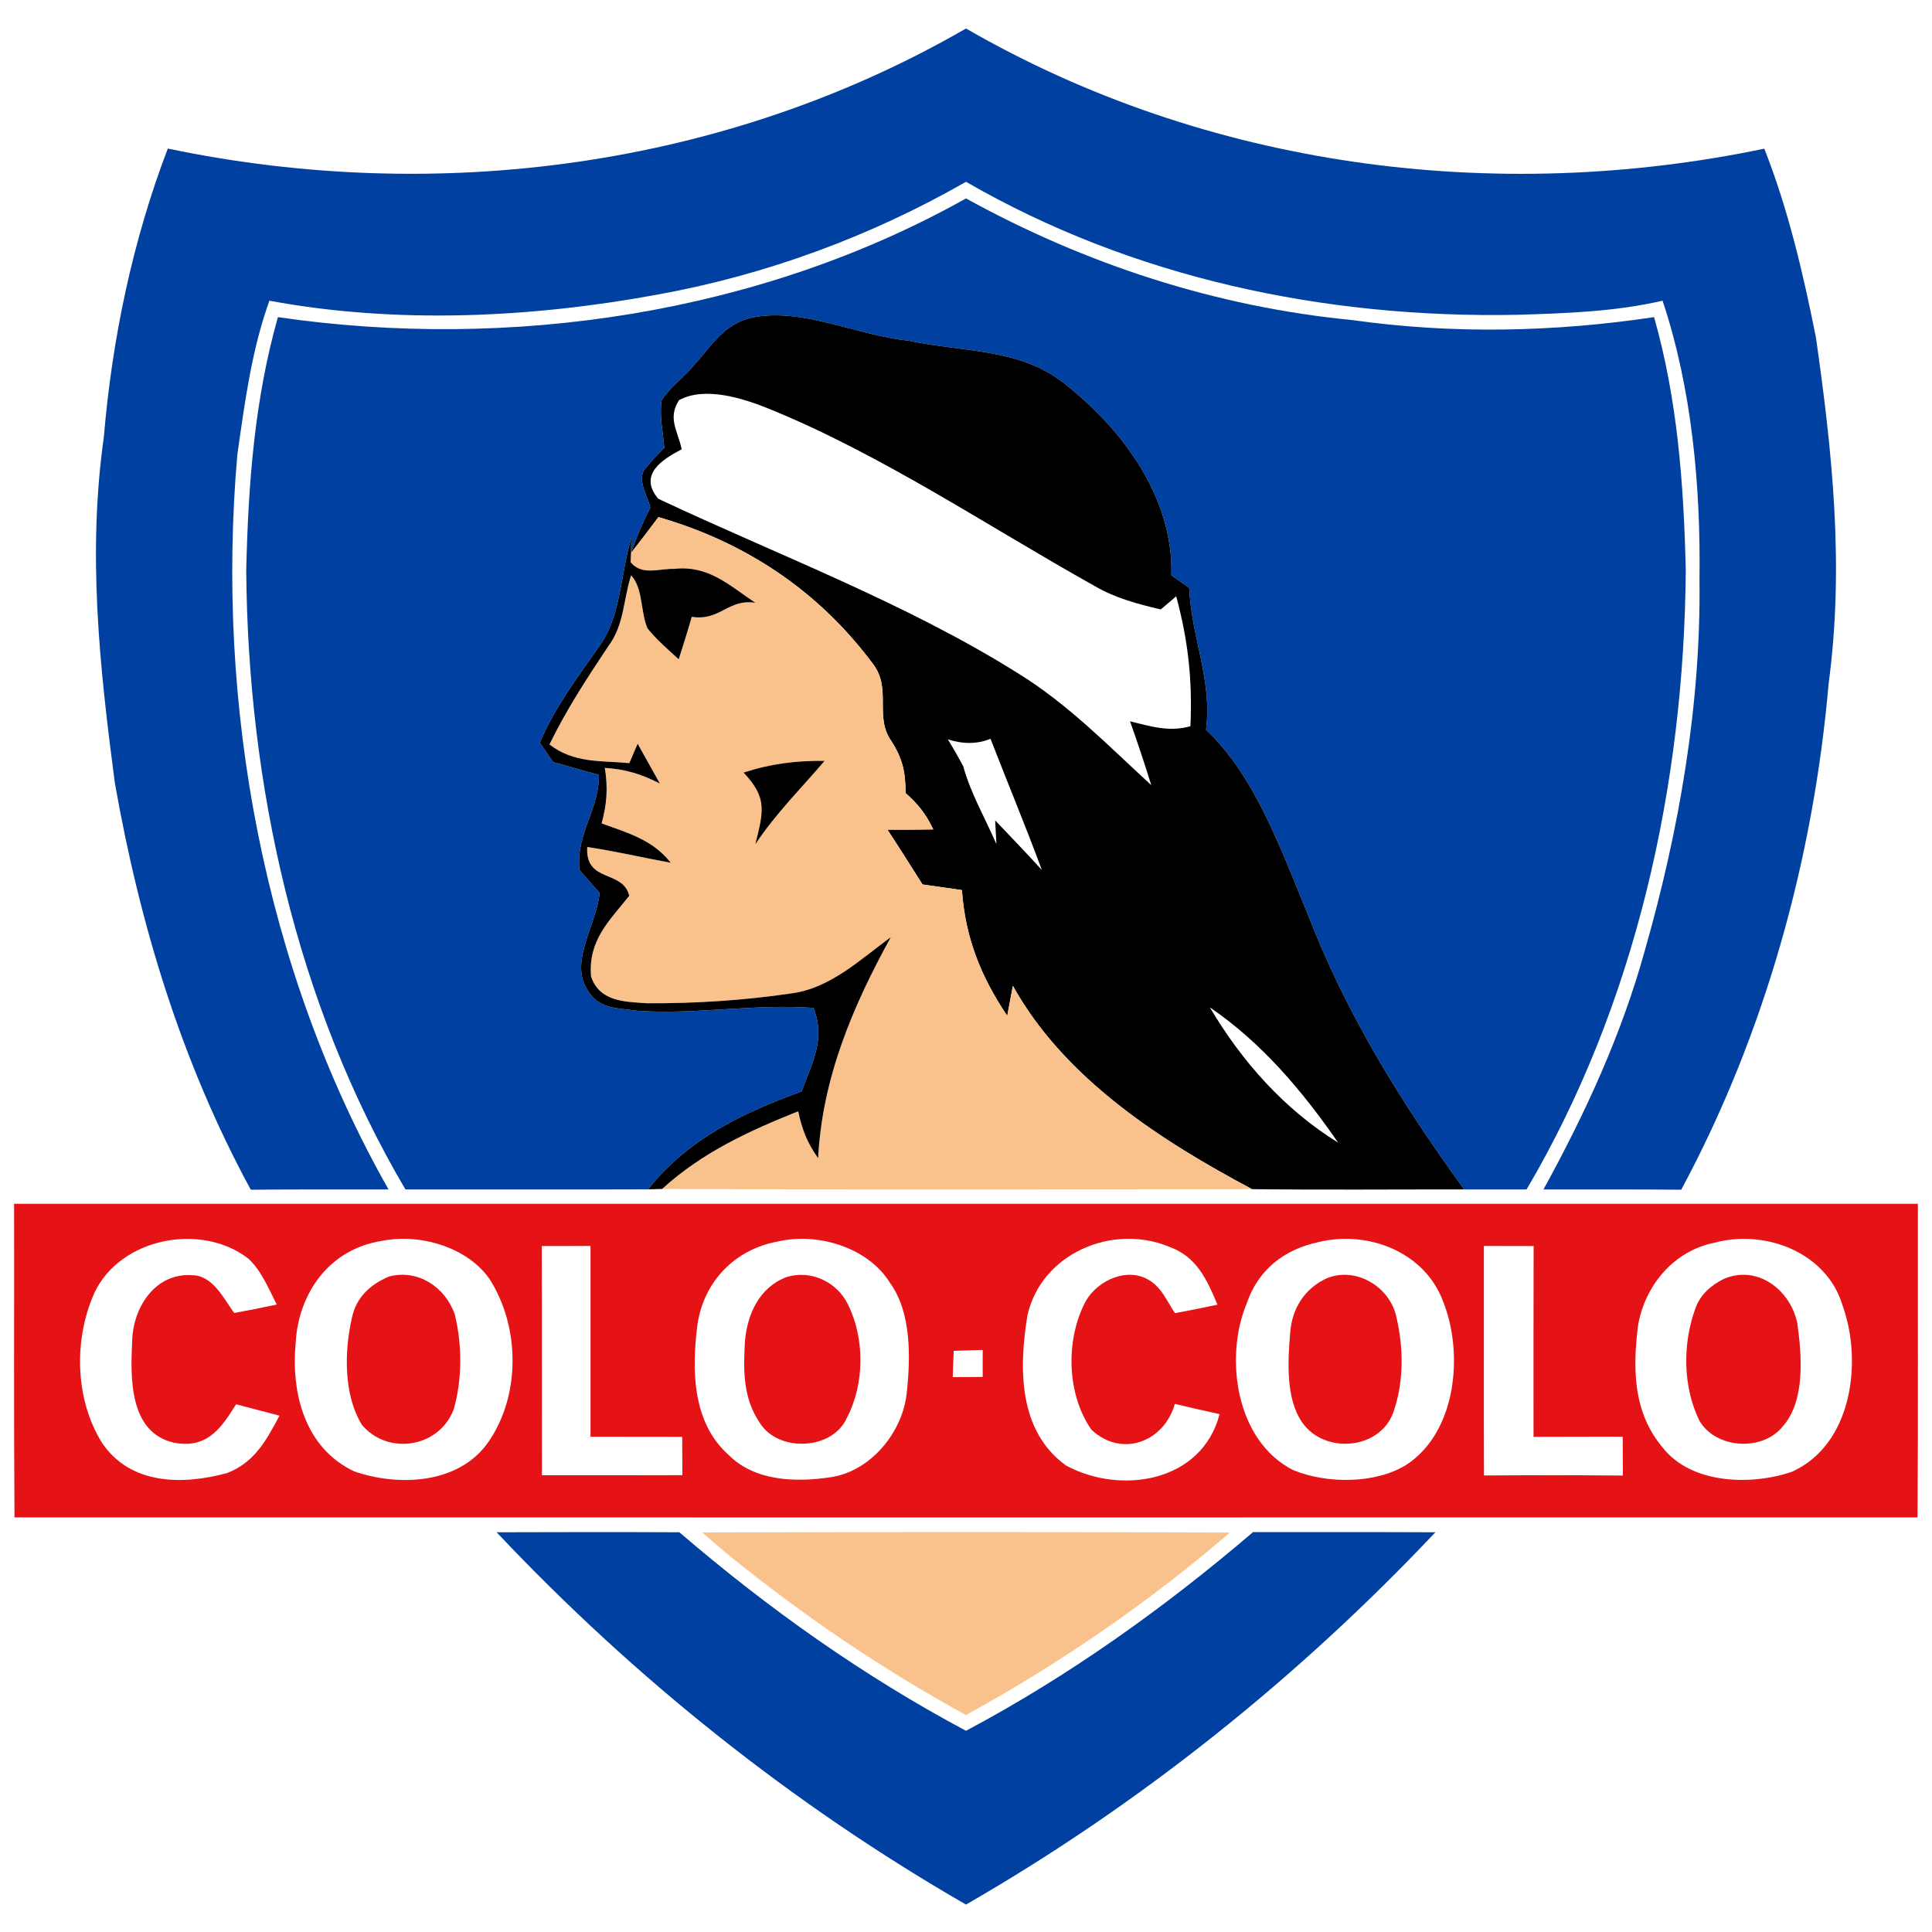 <?xml version="1.0" encoding="UTF-8" standalone="no"?>
<!DOCTYPE svg PUBLIC "-//W3C//DTD SVG 1.1//EN" "http://www.w3.org/Graphics/SVG/1.1/DTD/svg11.dtd">
<svg xmlns="http://www.w3.org/2000/svg" version="1.1" viewBox="0 0 200 200" width="200.0pt" height="200.0pt">
<path d="M 0.00 0.00 L 200.00 0.00 L 200.00 200.00 L 0.00 200.00 L 0.00 0.00 Z" fill="#ffffff" />
<path d="M 100.00 2.95 C 124.88 17.32 154.64 21.23 182.64 15.39 C 185.13 21.71 186.65 28.27 187.98 34.91 C 189.70 46.92 190.92 58.65 189.30 70.76 C 187.72 88.93 182.69 107.07 174.04 123.16 C 169.28 123.11 164.53 123.14 159.78 123.13 C 164.13 115.21 167.89 107.04 170.30 98.30 C 173.83 85.90 176.09 72.92 175.93 60.00 C 176.06 50.39 175.16 40.29 172.11 31.13 C 167.08 32.28 162.14 32.43 157.00 32.59 C 137.13 32.96 117.31 28.81 100.00 18.82 C 90.07 24.50 79.24 28.48 67.99 30.51 C 54.91 32.91 41.00 33.56 27.89 31.13 C 26.05 36.20 25.33 41.73 24.57 47.06 C 22.30 72.99 27.31 100.37 40.22 123.13 C 35.47 123.14 30.71 123.11 25.96 123.16 C 18.80 109.97 14.49 95.79 11.89 81.06 C 10.31 69.05 9.04 57.34 10.75 45.24 C 11.60 35.10 13.73 24.90 17.37 15.38 C 45.36 21.23 75.12 17.32 100.00 2.95 Z" fill="#0040a1" />
<path d="M 100.00 20.54 C 112.35 27.35 125.90 31.77 139.96 33.13 C 150.38 34.60 160.83 34.38 171.23 32.83 C 173.66 41.39 174.30 50.14 174.51 59.00 C 174.35 81.17 169.37 103.90 158.03 123.13 C 155.88 123.13 153.73 123.13 151.57 123.13 C 145.08 114.20 139.30 104.88 135.34 94.53 C 132.67 88.14 129.97 80.36 124.85 75.55 C 125.51 70.36 123.32 65.97 123.11 60.86 C 122.49 60.43 121.88 59.99 121.26 59.56 C 121.49 51.54 116.26 44.49 110.23 39.74 C 105.59 36.01 99.68 36.48 94.01 35.26 C 88.61 34.70 83.16 31.86 77.97 32.85 C 74.89 33.49 73.73 35.76 71.77 37.89 C 70.75 39.11 69.31 40.10 68.49 41.46 C 68.25 43.05 68.63 44.76 68.77 46.36 C 68.01 47.10 67.30 47.89 66.64 48.71 C 66.05 49.85 67.03 51.38 67.33 52.53 C 66.54 54.07 65.88 55.64 65.32 57.25 L 65.36 55.68 C 64.23 59.36 64.29 63.87 62.02 66.93 C 59.75 70.16 57.43 73.23 55.88 76.89 C 56.36 77.55 56.82 78.21 57.26 78.89 C 58.84 79.31 60.41 79.79 62.00 80.21 C 62.04 83.83 59.59 86.29 59.99 90.06 C 60.68 90.85 61.38 91.64 62.07 92.43 C 61.79 95.63 59.00 99.42 60.71 102.29 C 61.86 104.50 63.89 104.34 66.04 104.64 C 72.11 105.04 78.12 103.89 84.21 104.34 C 85.49 107.58 84.08 109.99 82.98 112.99 C 76.86 115.22 71.23 117.89 67.09 123.12 C 58.71 123.15 50.34 123.12 41.97 123.13 C 30.63 103.90 25.65 81.18 25.49 59.00 C 25.70 50.13 26.34 41.39 28.77 32.83 C 52.81 36.34 78.69 32.49 100.00 20.54 Z" fill="#0040a1" />
<path d="M 77.97 32.85 C 83.16 31.86 88.61 34.70 94.01 35.26 C 99.68 36.48 105.59 36.01 110.23 39.74 C 116.26 44.49 121.49 51.54 121.26 59.56 C 121.88 59.99 122.49 60.43 123.11 60.86 C 123.32 65.97 125.51 70.36 124.85 75.55 C 129.97 80.36 132.67 88.14 135.34 94.53 C 139.30 104.88 145.08 114.20 151.57 123.13 C 144.25 123.12 136.93 123.19 129.61 123.10 C 120.15 118.07 110.19 111.66 104.85 102.05 C 104.66 103.09 104.46 104.12 104.27 105.16 C 101.54 101.10 99.92 97.06 99.58 92.14 C 98.22 91.94 96.86 91.75 95.50 91.56 C 94.29 89.67 93.11 87.76 91.87 85.89 C 93.45 85.90 95.03 85.88 96.61 85.86 C 95.88 84.30 95.04 83.24 93.75 82.10 C 93.73 79.90 93.45 78.56 92.27 76.71 C 90.46 74.14 92.37 71.30 90.34 68.69 C 84.74 61.17 77.16 56.12 68.16 53.53 C 67.23 54.78 66.28 56.02 65.32 57.25 C 65.88 55.64 66.54 54.07 67.33 52.53 C 67.03 51.38 66.05 49.85 66.64 48.71 C 67.30 47.89 68.01 47.10 68.77 46.36 C 68.63 44.76 68.25 43.05 68.49 41.46 C 69.31 40.10 70.75 39.11 71.77 37.89 C 73.73 35.76 74.89 33.49 77.97 32.85 Z" fill="#000000" />
<path d="M 70.30 41.42 C 72.96 39.97 76.93 41.23 79.56 42.30 C 91.27 47.05 102.31 54.52 113.33 60.67 C 115.46 61.92 117.77 62.52 120.16 63.09 C 120.69 62.64 121.23 62.19 121.76 61.73 C 123.00 66.32 123.45 70.42 123.23 75.18 C 121.02 75.80 119.15 75.20 116.98 74.67 C 117.76 76.86 118.49 79.06 119.18 81.28 C 114.70 77.17 110.57 72.89 105.35 69.68 C 93.77 62.41 80.43 57.42 68.14 51.63 C 66.06 49.16 68.51 47.58 70.57 46.51 C 70.16 44.58 69.08 43.28 70.30 41.42 Z" fill="#ffffff" />
<path d="M 68.16 53.53 C 77.16 56.12 84.74 61.17 90.34 68.69 C 92.37 71.30 90.46 74.14 92.27 76.71 C 93.45 78.56 93.73 79.90 93.75 82.10 C 95.04 83.24 95.88 84.30 96.61 85.86 C 95.03 85.88 93.45 85.90 91.87 85.89 C 93.11 87.76 94.29 89.67 95.50 91.56 C 96.86 91.75 98.22 91.94 99.58 92.14 C 99.92 97.06 101.54 101.10 104.27 105.16 C 104.46 104.12 104.66 103.09 104.85 102.05 C 110.19 111.66 120.15 118.07 129.61 123.10 C 109.26 123.13 88.90 123.17 68.54 123.08 C 72.68 119.31 77.49 117.09 82.63 115.04 C 83.03 116.93 83.57 118.32 84.69 119.89 C 85.12 111.60 88.27 104.18 92.22 97.01 C 89.08 99.31 85.97 102.29 81.97 102.83 C 77.06 103.56 71.93 103.89 66.97 103.86 C 64.65 103.70 62.04 103.69 61.18 101.07 C 60.89 97.32 63.03 95.38 65.14 92.73 C 64.48 90.00 60.56 91.43 60.79 87.68 C 63.69 88.11 66.54 88.78 69.43 89.31 C 67.57 86.93 64.99 86.23 62.28 85.24 C 62.82 83.21 62.95 81.60 62.61 79.49 C 64.78 79.63 66.39 80.13 68.31 81.11 C 67.53 79.74 66.78 78.36 66.01 76.99 C 65.72 77.66 65.43 78.33 65.15 79.00 C 62.15 78.72 59.44 79.03 56.88 77.07 C 58.60 73.51 60.75 70.23 62.94 66.94 C 64.64 64.66 64.48 62.24 65.33 59.56 C 66.59 60.87 66.29 63.39 67.04 65.06 C 67.98 66.23 69.16 67.24 70.26 68.25 C 70.73 66.79 71.19 65.32 71.61 63.85 C 74.54 64.32 75.36 61.96 78.19 62.40 C 75.48 60.59 73.35 58.50 69.81 58.89 C 68.22 58.84 66.46 59.63 65.28 58.20 L 65.32 57.25 C 66.28 56.02 67.23 54.78 68.16 53.53 Z" fill="#f9c28c" />
<path d="M 65.36 55.68 L 65.32 57.25 L 65.28 58.20 C 66.46 59.63 68.22 58.84 69.81 58.89 C 73.35 58.50 75.48 60.59 78.19 62.40 C 75.36 61.96 74.54 64.32 71.61 63.85 C 71.19 65.32 70.73 66.79 70.26 68.25 C 69.16 67.24 67.98 66.23 67.04 65.06 C 66.29 63.39 66.59 60.87 65.33 59.56 C 64.48 62.24 64.64 64.66 62.94 66.94 C 60.75 70.23 58.60 73.51 56.88 77.07 C 59.44 79.03 62.15 78.72 65.15 79.00 C 65.43 78.33 65.72 77.66 66.01 76.99 C 66.78 78.36 67.53 79.74 68.31 81.11 C 66.39 80.13 64.78 79.63 62.61 79.49 C 62.95 81.60 62.82 83.21 62.28 85.24 C 64.99 86.23 67.57 86.93 69.43 89.31 C 66.54 88.78 63.69 88.11 60.79 87.68 C 60.56 91.43 64.48 90.00 65.14 92.73 C 63.03 95.38 60.89 97.32 61.18 101.07 C 62.04 103.69 64.65 103.70 66.97 103.86 C 71.93 103.89 77.06 103.56 81.97 102.83 C 85.97 102.29 89.08 99.31 92.22 97.01 C 88.27 104.18 85.12 111.60 84.69 119.89 C 83.57 118.32 83.03 116.93 82.63 115.04 C 77.49 117.09 72.68 119.31 68.54 123.08 L 67.09 123.12 C 71.23 117.89 76.86 115.22 82.98 112.99 C 84.08 109.99 85.49 107.58 84.21 104.34 C 78.12 103.89 72.11 105.04 66.04 104.64 C 63.89 104.34 61.86 104.50 60.71 102.29 C 59.00 99.42 61.79 95.63 62.07 92.43 C 61.38 91.64 60.68 90.85 59.99 90.06 C 59.59 86.29 62.04 83.83 62.00 80.21 C 60.41 79.79 58.84 79.31 57.26 78.89 C 56.82 78.21 56.36 77.55 55.88 76.89 C 57.43 73.23 59.75 70.16 62.02 66.93 C 64.29 63.87 64.23 59.36 65.36 55.68 Z" fill="#000000" />
<path d="M 98.12 76.54 C 99.72 77.05 101.19 77.03 102.54 76.48 C 104.29 81.01 106.17 85.50 107.85 90.06 C 106.27 88.32 104.64 86.63 103.02 84.93 L 103.15 87.38 C 101.97 84.68 100.51 82.18 99.71 79.32 C 99.21 78.38 98.68 77.45 98.12 76.54 Z" fill="#ffffff" />
<path d="M 85.35 78.77 C 82.86 81.70 80.31 84.20 78.20 87.38 C 79.01 84.07 79.49 82.61 76.98 79.98 C 79.79 79.06 82.39 78.74 85.35 78.77 Z" fill="#000000" />
<path d="M 125.24 104.28 C 130.65 107.97 134.82 112.94 138.53 118.29 C 132.94 114.83 128.57 109.90 125.24 104.28 Z" fill="#ffffff" />
<path d="M 1.46 124.62 C 67.15 124.62 132.85 124.62 198.54 124.62 C 198.52 135.44 198.58 146.26 198.50 157.08 C 132.83 157.09 67.17 157.09 1.50 157.08 C 1.42 146.26 1.48 135.44 1.46 124.62 Z" fill="#e51316" />
<path d="M 25.68 130.27 C 27.04 131.48 27.83 133.45 28.65 135.05 C 27.18 135.36 25.71 135.65 24.24 135.92 C 23.16 134.43 22.03 132.04 19.92 132.01 C 16.03 131.72 13.71 135.42 13.68 138.95 C 13.49 142.66 13.39 148.30 17.99 149.34 C 21.38 150.01 22.87 147.91 24.44 145.37 C 25.93 145.76 27.43 146.15 28.93 146.55 C 27.57 149.10 26.37 151.37 23.53 152.48 C 18.95 153.74 13.53 153.74 10.58 149.39 C 7.74 144.88 7.61 138.62 9.79 133.80 C 12.48 128.14 20.81 126.53 25.68 130.27 Z" fill="#ffffff" />
<path d="M 39.47 128.47 C 43.34 127.64 48.39 129.06 50.70 132.44 C 53.87 137.43 53.91 144.60 50.44 149.44 C 47.35 153.66 41.20 153.88 36.67 152.32 C 31.55 149.90 30.11 144.21 30.61 138.97 C 30.91 133.79 34.16 129.30 39.47 128.47 Z" fill="#ffffff" />
<path d="M 80.48 128.53 C 84.60 127.54 89.89 129.11 92.17 132.86 C 94.34 135.88 94.26 140.51 93.88 144.04 C 93.53 148.16 90.19 152.30 86.00 152.92 C 82.39 153.46 78.13 153.36 75.39 150.58 C 71.62 147.21 71.60 141.68 72.21 137.05 C 72.88 132.64 76.09 129.33 80.48 128.53 Z" fill="#ffffff" />
<path d="M 120.97 129.04 C 123.88 130.07 124.92 132.42 126.03 135.06 C 124.57 135.37 123.10 135.67 121.63 135.94 C 120.70 134.55 120.22 133.14 118.65 132.35 C 116.28 131.19 113.19 132.82 112.18 135.12 C 110.31 139.02 110.48 144.40 112.98 148.00 C 116.10 150.93 120.50 149.29 121.62 145.33 C 123.16 145.70 124.70 146.05 126.25 146.39 C 124.41 153.46 116.02 154.76 110.37 151.72 C 105.39 148.14 105.47 141.61 106.36 136.16 C 107.80 129.77 115.12 126.65 120.97 129.04 Z" fill="#ffffff" />
<path d="M 136.49 128.58 C 141.55 127.34 147.42 129.55 149.36 134.65 C 151.54 140.01 150.83 148.24 145.55 151.66 C 142.31 153.64 137.31 153.60 133.86 152.18 C 127.97 149.20 126.72 140.63 129.03 135.00 C 130.22 131.47 132.89 129.35 136.49 128.58 Z" fill="#ffffff" />
<path d="M 177.50 128.64 C 182.74 127.23 189.12 129.64 190.75 135.17 C 192.83 140.96 191.74 149.56 185.49 152.36 C 181.32 153.79 175.09 153.66 172.12 149.85 C 169.05 146.21 169.01 141.72 169.57 137.20 C 170.29 133.05 173.27 129.48 177.50 128.64 Z" fill="#ffffff" />
<path d="M 56.08 128.99 C 57.76 128.98 59.44 128.98 61.13 128.98 C 61.13 135.57 61.13 142.15 61.13 148.73 C 64.29 148.74 67.46 148.74 70.62 148.74 C 70.63 150.06 70.64 151.39 70.64 152.71 C 65.79 152.73 60.95 152.72 56.10 152.72 C 56.08 144.81 56.11 136.90 56.08 128.99 Z" fill="#ffffff" />
<path d="M 153.61 128.98 C 155.33 128.98 157.04 128.98 158.76 128.99 C 158.74 135.57 158.75 142.16 158.75 148.74 C 161.83 148.74 164.91 148.73 167.98 148.72 C 167.99 150.06 168.00 151.41 168.00 152.75 C 163.21 152.70 158.42 152.71 153.62 152.74 C 153.59 144.82 153.62 136.90 153.61 128.98 Z" fill="#ffffff" />
<path d="M 40.26 132.15 C 43.27 131.34 46.11 133.26 47.08 136.07 C 47.84 139.16 47.86 142.82 46.97 145.88 C 45.50 149.85 40.18 150.71 37.47 147.51 C 35.55 144.38 35.64 139.88 36.43 136.42 C 36.88 134.29 38.32 132.97 40.26 132.15 Z" fill="#e51316" />
<path d="M 81.38 132.22 C 83.93 131.39 86.71 132.72 87.82 135.12 C 89.53 138.62 89.49 143.27 87.69 146.73 C 86.23 150.13 80.60 150.38 78.67 147.32 C 76.91 144.73 76.95 141.93 77.11 138.92 C 77.33 136.10 78.58 133.29 81.38 132.22 Z" fill="#e51316" />
<path d="M 137.34 132.33 C 140.40 131.07 143.94 133.24 144.57 136.41 C 145.31 139.57 145.33 143.22 144.20 146.30 C 142.76 150.11 137.05 150.53 134.80 147.24 C 133.07 144.77 133.32 140.83 133.56 137.95 C 133.75 135.44 135.04 133.40 137.34 132.33 Z" fill="#e51316" />
<path d="M 178.43 132.40 C 181.93 130.89 185.35 133.53 186.06 136.99 C 186.51 140.26 186.91 144.95 184.58 147.63 C 182.48 150.28 177.71 150.00 175.95 147.13 C 174.20 143.59 174.16 139.15 175.50 135.46 C 176.00 134.03 177.10 133.07 178.43 132.40 Z" fill="#e51316" />
<path d="M 101.73 139.75 C 101.73 140.68 101.73 141.61 101.73 142.54 C 100.70 142.55 99.66 142.55 98.63 142.56 C 98.65 141.65 98.69 140.74 98.73 139.84 C 99.73 139.80 100.73 139.77 101.73 139.75 Z" fill="#ffffff" />
<path d="M 51.41 158.62 C 57.72 158.60 64.02 158.59 70.33 158.62 C 79.45 166.46 89.37 173.51 100.00 179.17 C 110.64 173.52 120.57 166.42 129.72 158.60 C 136.01 158.61 142.30 158.59 148.59 158.62 C 134.37 173.69 117.97 186.82 100.00 197.16 C 82.04 186.82 65.62 173.70 51.41 158.62 Z" fill="#0040a1" />
<path d="M 72.69 158.64 C 90.90 158.59 109.11 158.58 127.32 158.65 C 118.92 165.88 109.71 172.21 100.00 177.54 C 91.26 172.77 82.98 167.13 75.26 160.84 C 74.40 160.11 73.54 159.38 72.69 158.64 Z" fill="#f9c28c" />
</svg>